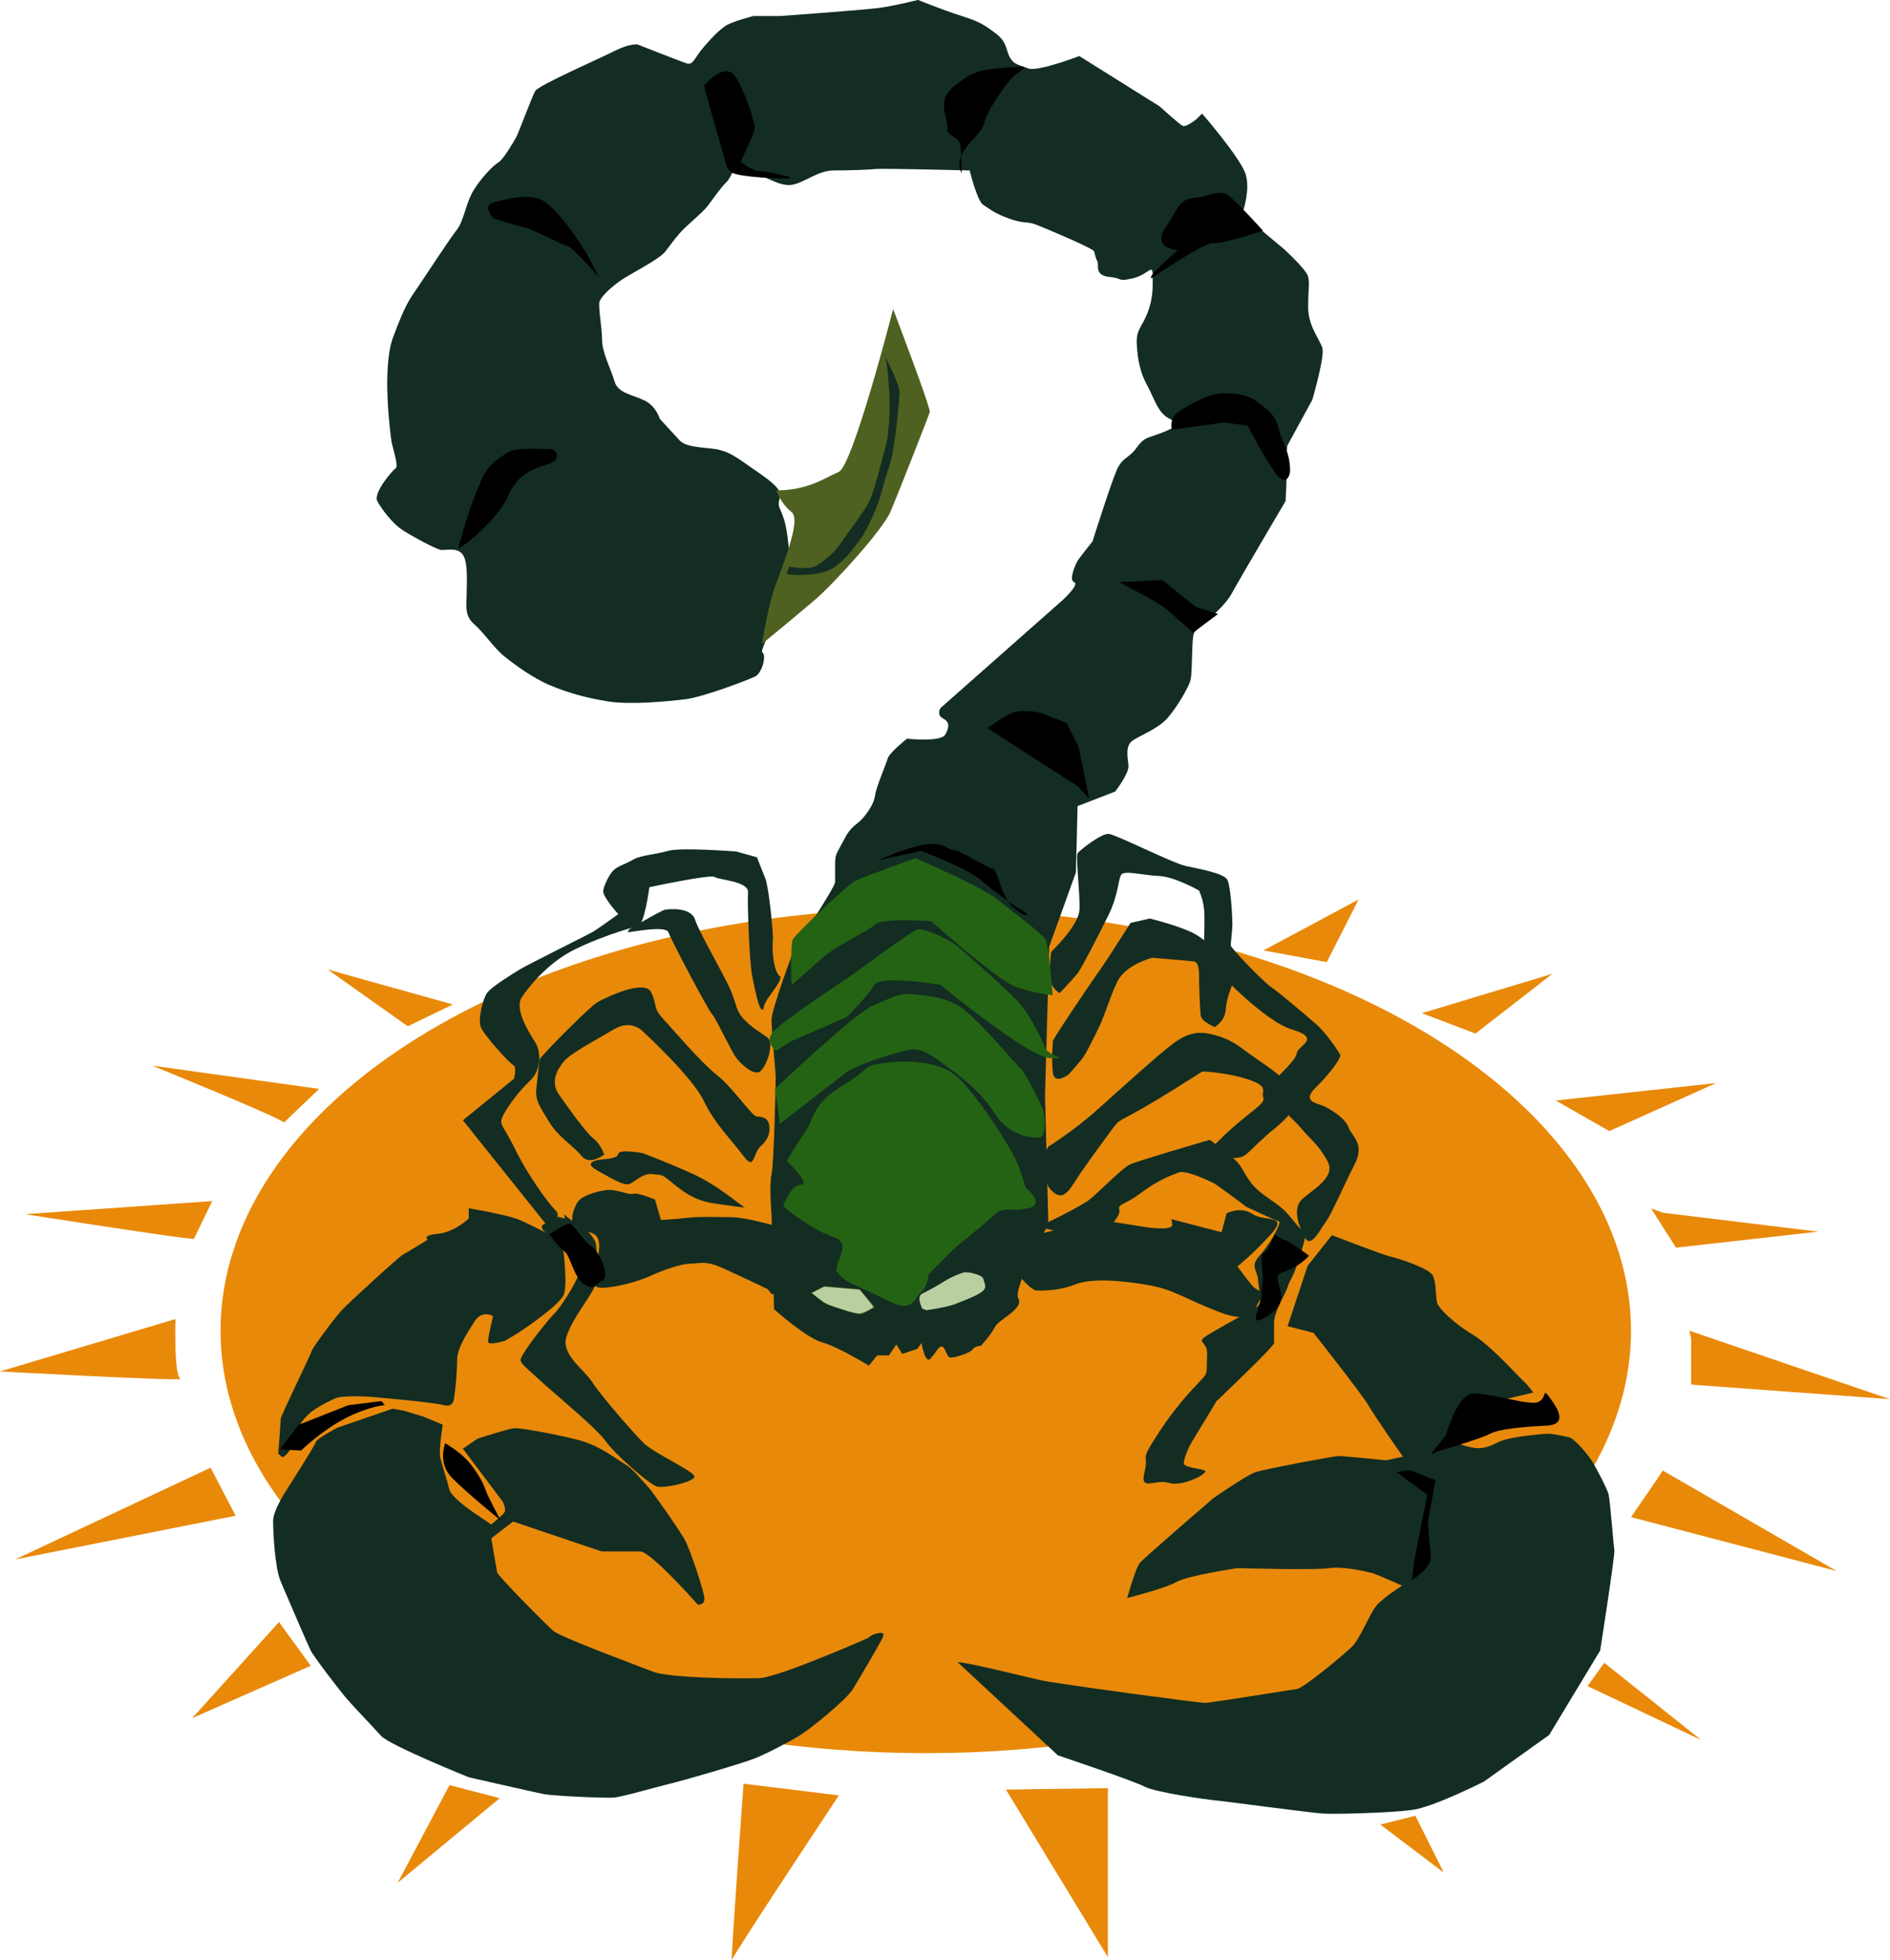 <?xml version="1.0" encoding="UTF-8"?>
<svg id="svg4444" xmlns="http://www.w3.org/2000/svg" width="218.26" height="226.31" viewBox="0 0 218.26 226.31">
  <defs>
    <style>
      .cls-1 {
        fill: #bacfa0;
      }

      .cls-1, .cls-2, .cls-3, .cls-4, .cls-5, .cls-6 {
        stroke-width: 0px;
      }

      .cls-2 {
        fill: #132d22;
      }

      .cls-3 {
        fill: #246313;
      }

      .cls-5 {
        fill: #e9890a;
      }

      .cls-6 {
        fill: #4e6120;
      }
    </style>
  </defs>
  <g id="layer11">
    <ellipse id="path52162" class="cls-5" cx="106.91" cy="153.64" rx="81.44" ry="48.77"/>
    <path id="path53047" class="cls-5" d="m20.26,152.29l-20.26,6.05s21.61,1.18,20.84.84c-.77-.34-.58-6.9-.58-6.9Z"/>
    <path id="path53049" class="cls-5" d="m22.39,143.04c-1.35,0-19.49-2.86-19.49-2.86l21.61-1.51-2.12,4.37Z"/>
    <path id="path53051" class="cls-5" d="m32.81,129.59c-1.54-1.01-15.25-6.56-15.25-6.56l19.3,2.69-4.05,3.87Z"/>
    <path id="path53053" class="cls-5" d="m47.09,118.49l-9.26-6.56,14.47,4.04-5.21,2.52Z"/>
    <path id="path53055" class="cls-5" d="m145.89,109.74l11-5.89-3.67,7.23-7.33-1.35Z"/>
    <path id="path53057" class="cls-5" d="m164.22,116.97l15.05-4.54-8.88,6.9-6.18-2.35Z"/>
    <path id="path53059" class="cls-5" d="m179.66,127.06l18.53-2.02-12.35,5.55-6.18-3.53Z"/>
    <path id="path53061" class="cls-5" d="m190.66,139.51l2.89,4.54,16.4-1.85-17.95-2.19-1.35-.5Z"/>
    <path id="path53063" class="cls-5" d="m195.29,154.48v5.38l22.96,1.68-23.16-7.9.19.84Z"/>
    <path id="path53065" class="cls-5" d="m191.24,170.96l-2.89,4.2,23.74,6.22-20.07-11.6-.77,1.18Z"/>
    <path id="path53067" class="cls-5" d="m116.17,206.62l11.77-.17v19.51l-11.77-19.34Z"/>
    <path id="path53069" class="cls-5" d="m159.4,210.65l7.33,5.55-3.28-6.56-4.05,1.01Z"/>
    <path id="path53071" class="cls-5" d="m183.33,194.67l13.12,6.22-11.19-8.91-1.93,2.69Z"/>
    <path id="path53073" class="cls-5" d="m85.87,205.94s-1.54,21.02-1.35,20.35c.19-.67,12.35-19,12.35-19l-11-1.35Z"/>
    <path id="path53075" class="cls-5" d="m57.7,207.62l-11.77,9.75,5.98-11.27,5.79,1.51Z"/>
    <path id="path53077" class="cls-5" d="m35.89,192.32l-13.7,6.05,10.03-11.1,3.67,5.05Z"/>
    <path id="path53079" class="cls-5" d="m24.32,169.45l2.89,5.55-25.47,5.05,22.58-10.6Z"/>
  </g>
  <g id="layer8">
    <path id="path53081" class="cls-2" d="m110.58,191.9c1.45.08,7.72,1.68,9.65,2.1,1.93.42,18.24,2.61,18.91,2.61s9.84-1.51,10.61-1.6c.77-.08,5.4-3.95,6.37-4.88.96-.93,2.03-3.78,2.8-4.71.77-.93,2.99-2.35,2.99-2.35,0,0-2.8-1.26-3.38-1.43-.58-.17-3.47-.84-5.02-.59s-10.61,0-10.61,0c0,0-5.69.84-7.04,1.6s-5.69,1.85-5.69,1.85c0,0,.96-3.45,1.45-4.04.48-.59,8.49-7.48,8.49-7.48,0,0,3.86-2.69,4.92-3.03,1.06-.34,9.07-1.85,9.55-1.85s5.5.5,5.5.5l1.93-.42s-3.18-4.54-3.96-5.89-6.37-8.41-6.37-8.41l-2.99-.76,2.32-6.98,2.8-3.53s5.89,2.27,6.66,2.44c.77.17,4.63,1.35,5.02,2.27.39.93.29,2.44.48,3.11.19.67,2.03,2.44,4.05,3.62,2.03,1.18,5.4,4.96,5.89,5.38.48.42,1.16,1.35,1.16,1.35,0,0-4.53,1.01-5.21,1.35-.68.34-2.51,1.01-3.18,1.6-.68.59-1.06,2.61-1.06,2.61,0,0,2.12,1.01,3.47.84,1.35-.17,1.54-.67,2.89-1.01,1.35-.34,2.51-.42,3.96-.59,1.45-.17,2.51.25,3.18.34.68.08,2.41,2.19,2.89,3.03s1.54,2.86,1.74,3.53c.19.67.58,5.97.68,6.48.1.5-1.64,11.6-1.64,11.6l-5.89,9.75-7.53,5.38s-5.79,2.94-8.3,3.28c-2.51.34-8.78.5-10.23.42-1.45-.08-11.39-1.43-12.35-1.51s-7.04-.93-8.3-1.6c-1.25-.67-10.03-3.62-10.03-3.62l-11.58-10.76Z"/>
    <path id="path57415" class="cls-2" d="m100.25,189.12s-10.32,4.54-12.54,4.63c-2.22.08-10.42,0-12.35-.76-1.93-.76-10.61-3.95-11.48-4.71s-6.37-6.31-6.46-6.73c-.1-.42-.68-3.95-.68-3.95l2.51-1.93,10.23,3.45h4.44c1.25,0,6.66,6.14,6.66,6.14,0,0,.77.08.77-.67s-1.64-5.63-2.22-6.73c-.58-1.09-3.76-5.63-4.25-6.14-.48-.5-1.83-2.19-2.61-2.61-.77-.42-2.89-2.19-5.5-2.86-2.61-.67-6.75-1.43-7.43-1.35-.68.08-4.15,1.18-4.15,1.18l-1.74,1.18,4.63,6.14s.39.84.19,1.18c-.19.34-1.54,1.43-1.54,1.43,0,0-.96-.67-1.74-1.18-.77-.5-2.89-2.02-3.09-2.86s-.87-2.86-1.06-3.7c-.19-.84.29-3.78.29-3.78l-2.22-.93-2.22-.67-1.35-.25-6.37,2.19s-2.41,1.26-2.51,1.68c-.1.42-3.28,5.38-3.28,5.38,0,0-1.64,2.44-1.64,3.7s.19,5.38.87,6.98,3.09,7.23,3.47,7.99c.39.76,3.28,4.54,4.15,5.55s2.99,3.2,3.96,4.29c.96,1.09,10.13,4.79,10.13,4.79,0,0,7.33,1.68,8.59,1.93,1.25.25,7.24.5,8.2.42.96-.08,5.02-1.26,6.46-1.6,1.45-.34,8.39-2.35,9.84-2.94,1.45-.59,3.86-1.85,5.11-2.61,1.25-.76,5.4-4.12,6.18-5.38.77-1.26,2.89-4.88,3.09-5.3.19-.42.87-1.26,0-1.18-.87.08-1.35.59-1.35.59h0Z"/>
    <path id="path57417" class="cls-2" d="m32.13,167.85s.29-3.7.29-4.04,3.47-7.4,3.57-7.82c.1-.42,2.7-3.87,3.47-4.71.77-.84,6.75-6.31,7.14-6.48.39-.17,2.8-1.68,2.8-1.68,0,0-.77-.5,1.16-.67,1.93-.17,3.57-1.77,3.57-1.77v-1.18s4.53.76,5.89,1.35c1.35.59,4.25,2.1,4.25,2.1,0,0,.77.76.87,2.1.1,1.35.39,3.95-.19,4.71-.58.76-1.45,1.51-3.28,2.86-1.83,1.35-3.38,2.19-3.38,2.19,0,0-1.93.59-1.93.08s.58-2.94.58-2.94c0,0-1.25-.76-2.12.59-.87,1.35-2.03,3.11-2.03,4.46s-.19,3.36-.29,3.95c-.1.59,0,1.6-1.35,1.26-1.35-.34-8.2-.93-8.2-.93,0,0-3.28-.25-4.25.17-.96.42-2.51,1.26-3.09,1.85-.58.59-1.45,1.51-1.74,3.03-.29,1.51-1.25,1.93-1.25,1.93l-.48-.42Z"/>
    <path id="path57419" class="cls-2" d="m119.65,149.01c-.96-.34-2.32-2.1-2.51-2.69-.19-.59-.68-2.78.58-3.2,1.25-.42,8.3-2.19,9.17-2.19s2.89.34,4.92.67c2.03.34,3.67.34,3.57-.25l-.1-.59,5.79,1.51.58-2.19s1.64-.84,2.99.08c1.35.93,4.25,0,2.12,2.35-2.12,2.35-3.86,3.7-3.86,3.7,0,0,1.45,2.02,1.93,2.44.48.42,1.35.5.68,1.43-.68.93-.68,2.94-4.63,1.43-3.96-1.51-5.31-2.61-8.11-3.11-2.8-.5-6.56-.93-8.68-.08-2.12.84-4.44.67-4.44.67h0Z"/>
    <path id="path57421" class="cls-2" d="m89.16,149.43l3.86-1.85,1.06-2.86s-1.35-2.44-4.15-3.11c-2.8-.67-4.05-1.09-5.89-1.09s-3.18-.08-4.63.08c-1.45.17-3.09.25-3.09.25l-.68-2.35s-1.93-.84-2.51-.67-1.93-.59-3.18-.42c-1.25.17-2.61.67-3.09,1.18s-1.25,2.44-.39,3.2c.87.76,2.99-.17,2.7,2.52-.29,2.69-1.35,4.37.29,4.37s4.34-.76,5.6-1.35c1.25-.59,3.57-1.43,4.63-1.43s1.74-.42,3.76.5,5.21,2.44,5.21,2.44l.48.59Z"/>
    <path id="path57423" class="cls-2" d="m89.44,151.2s3.67,3.28,5.5,3.78c1.83.5,5.4,2.69,5.4,2.69l.96-1.18h1.35l.87-1.26.68,1.09,1.74-.59.48-.67s.39,2.52,1.06,1.77c.68-.76.96-1.51,1.35-1.35.39.17.48,1.26.96,1.26s2.22-.5,2.51-.93c.29-.42.96-.42.96-.42,0,0,1.25-1.35,1.64-2.19.39-.84,3.38-2.1,2.7-3.28-.68-1.18,3.47-8.58,3.47-8.58l-.39-14.72.48-17.32,3.09-8.58.19-7.65,4.34-1.68s1.64-2.1,1.54-3.03-.39-2.27.48-2.86c.87-.59,2.89-1.35,3.96-2.52,1.06-1.18,2.41-3.45,2.7-4.37.29-.93.1-5.21.48-5.63.39-.42,3.38-2.78,4.25-4.37.87-1.6,6.27-10.76,6.27-10.76,0,0,.19-3.28.1-3.87-.1-.59.1-2.52.1-2.52l2.89-5.3s1.45-4.96,1.16-5.97c-.29-1.01-1.64-2.52-1.64-4.71s.19-2.69,0-3.53c-.19-.84-2.89-3.28-2.89-3.28,0,0-4.63-3.78-4.63-4.12s.87-2.61.29-4.46c-.58-1.85-5.02-6.98-5.02-6.98l-.68.67s-1.16.93-1.54.76c-.39-.17-2.7-2.27-2.7-2.27l-9.26-5.8s-4.82,1.85-5.89,1.43c-1.06-.42-1.64-.42-2.12-1.26-.48-.84-.29-1.77-1.64-2.78-1.35-1.01-1.83-1.35-3.96-2.02-2.12-.67-5.02-1.85-5.02-1.85,0,0-2.61.67-4.53.93-1.93.25-11.39.93-11.39.93h-3.09s-2.61.67-3.28,1.18c-.68.5-1.25,1.01-2.41,2.35-1.16,1.35-1.25,2.19-2.03,1.93-.77-.25-5.69-2.19-5.69-2.19,0,0-.96-.08-2.61.76-1.64.84-8.78,3.95-9.17,4.63-.39.67-1.93,4.88-2.22,5.38-.29.5-1.45,2.52-2.03,2.86-.58.34-1.83,1.6-2.8,3.11s-1.16,3.62-2.03,4.71c-.87,1.09-3.76,5.55-4.63,6.81-.87,1.26-1.35,1.93-2.7,5.55-1.35,3.62-.29,11.35-.19,12.03.1.67.87,2.86.48,3.11-.39.25-2.61,2.86-2.12,3.78.48.93,1.74,2.52,2.7,3.2s4.05,2.35,4.63,2.44c.58.08,1.83-.34,2.51.5s.48,3.36.48,4.63-.29,2.44.87,3.45c1.16,1.01,2.32,2.78,3.47,3.7s3.28,2.52,5.31,3.36c2.03.84,4.05,1.43,6.66,1.85,2.61.42,6.95,0,8.97-.25,2.03-.25,7.14-2.19,8.01-2.61s1.35-2.52.87-2.78c-.48-.25,3.09-6.56,3.09-6.56,0,0,.39.08.1-3.7-.29-3.78-.48-4.79-1.16-6.31-.68-1.51,1.45-1.43-2.12-3.95-3.57-2.52-3.67-2.52-4.82-2.86-1.16-.34-3.76-.17-4.63-1.09-.87-.93-2.32-2.52-2.32-2.52,0,0-.39-1.43-1.74-2.1-1.35-.67-3.09-.84-3.47-2.19-.39-1.35-1.45-3.36-1.45-4.79s-.48-3.95-.29-4.46c.19-.5.96-1.35,2.22-2.27,1.25-.93,4.63-2.52,5.4-3.53.77-1.01,1.35-1.85,2.22-2.69.87-.84,2.12-1.85,2.7-2.61.58-.76,1.35-1.93,2.12-2.69.77-.76.58-2.02,2.22-1.51s3.76,2.02,5.21,1.85c1.45-.17,3.09-1.68,4.92-1.68s4.05-.08,4.92-.17c.87-.08,10.81.17,10.81.17,0,0,.87,3.53,1.54,3.95.68.42,1.16.93,2.99,1.6s2.03.25,3.28.76c1.25.5,6.46,2.69,6.56,3.03.1.34.19.84.39,1.18.19.34-.39,1.6,1.35,1.77,1.74.17.87.59,2.7.17s2.32-1.77,2.32-.42.1,2.61-.58,4.37c-.68,1.77-1.35,1.93-1.25,3.7s.39,3.2,1.16,4.63c.77,1.43,1.16,2.78,2.03,3.53.87.76,2.41.84.29,1.77-2.12.93-2.51.59-3.47,1.93-.96,1.35-1.64,1.09-2.32,2.61s-2.8,8.24-2.8,8.24c0,0-1.54,1.93-1.74,2.27-.19.34-1.06,2.19-.39,2.44.68.25-1.35,2.1-1.35,2.1l-14.09,12.45s-.48.76.29,1.18c.77.42.77.93.29,1.85-.48.93-4.44.5-4.44.5,0,0-2.03,1.6-2.22,2.27-.19.67-1.35,3.36-1.45,4.2-.1.84-.58,1.68-1.35,2.61-.77.93-1.35.84-2.22,2.52-.87,1.68-1.06,1.68-1.06,2.86v2.1c0,.59-4.73,7.74-4.73,7.74,0,0-2.61,6.9-2.61,8.16s.48,6.05.48,6.64-.19,9.84-.48,11.18c-.29,1.35,0,4.71,0,4.71l.29,10.93Z"/>
    <path id="path57425" class="cls-2" d="m90.12,112.77c-.87-.59-.96-3.36-.87-4.12.1-.76-.48-6.31-.87-7.23-.39-.93-.96-2.44-.96-2.44l-2.41-.67s-6.37-.5-7.82-.08c-1.45.42-3.18.5-4.05,1.01s-1.83.76-2.32,1.26c-.48.5-1.06,1.68-1.16,2.35s1.74,2.69,1.74,2.69c0,0-2.32,1.68-2.89,2.02s-7.53,3.78-8.49,4.37c-.96.59-3.28,2.02-3.76,2.69-.48.67-1.06,2.94-.77,3.87.29.93,3.28,4.2,3.76,4.46.48.25.1,1.6.1,1.6l-5.89,4.79,9.75,12.19s1.83-.93.96-1.77c-.87-.84-3.28-4.2-4.63-6.98-1.35-2.78-1.93-2.86-1.54-3.78.39-.93,1.83-2.94,3.18-4.2,1.35-1.26,1.35-3.36.58-4.54-.77-1.18-2.32-3.78-1.54-5.05.77-1.26,2.99-3.87,5.6-5.3,2.61-1.43,7.04-2.86,7.82-2.94.77-.08,1.35-4.54,1.35-4.54,0,0,7.04-1.51,7.53-1.18.48.34,3.96.5,3.86,1.77-.1,1.26.19,8.33.48,9.67.29,1.35.77,3.95,1.16,3.87.39-.08-.19-.17.87-1.6,1.06-1.43,1.16-1.77,1.16-1.77l.1-.42Z"/>
    <path id="path57427" class="cls-2" d="m72.46,107.64c.39,0,4.44-.84,4.73,0s4.63,9.08,5.02,9.42c.39.34,2.22,4.29,2.8,5.05.58.76,1.83,1.93,2.61,1.68.77-.25,1.93-3.36.96-4.04-.96-.67-1.83-1.18-2.7-2.1-.87-.93-.77-1.51-1.45-3.2-.68-1.68-3.67-6.73-4.15-8.24s-2.99-1.26-3.47-1.18c-.48.08-4.15,2.27-4.15,2.27l-.19.34Z"/>
    <path id="path57429" class="cls-2" d="m62.33,122.27c.77-1.01,5.79-6.05,6.66-6.56.87-.5,5.4-2.69,6.18-1.18.77,1.51.19,1.77,1.35,3.03,1.16,1.26,4.44,5.13,6.27,6.56,1.83,1.43,4.05,4.79,4.63,4.79s1.16.17,1.35.76c.19.59.19,1.68-.87,2.61-1.06.93-.68,3.03-2.12,1.09s-3.18-3.53-4.53-6.31c-1.35-2.78-6.85-7.82-6.85-7.82,0,0-1.35-1.68-3.47-.42-2.12,1.26-5.02,2.78-5.79,3.7-.77.93-1.64,2.35-.58,3.87,1.06,1.51,3.09,4.37,3.96,5.05.87.67,1.25,1.85,1.25,1.85,0,0-1.64,1.35-2.61.17-.96-1.18-2.7-2.19-3.76-3.95-1.06-1.77-1.64-2.44-1.45-3.95.19-1.51.29-3.11.39-3.28Z"/>
    <path id="path57431" class="cls-2" d="m86.07,139.43c-.39-.08-2.99-2.52-6.18-3.95s-5.69-2.35-5.69-2.35c0,0-2.7-.5-2.8.08-.1.59-1.45.59-2.03.67s-2.03.34-.39,1.26c1.64.93,2.8,1.6,3.47,1.6s1.64-1.35,2.89-1.18.87-.17,2.51,1.18c1.64,1.35,2.89,1.93,4.53,2.19,1.64.25,3.67.5,3.67.5h0Z"/>
    <path id="path57433" class="cls-2" d="m65.42,140.69c-.68,0-1.06-.5-1.54.08-.48.59-2.41.42-.48,1.85s3.86,1.09,3.86,2.86-2.51,5.47-3.28,6.22c-.77.76-4.05,4.88-3.86,5.38.19.5.29.5,2.22,2.27,1.93,1.77,6.56,5.55,7.62,7.06,1.06,1.51,5.02,4.96,5.89,5.21.87.25,4.15-.5,4.34-1.09s-4.63-2.69-5.89-3.95-4.92-5.47-5.89-6.98c-.96-1.51-3.67-3.2-2.99-5.3.68-2.1,2.7-4.46,3.28-5.8.58-1.35.19-4.46.1-4.96-.1-.5-.87-1.51-1.93-2.1-1.06-.59-1.74-1.26-1.74-1.26l.29,1.18v-.67Z"/>
    <path id="path57435" class="cls-2" d="m121.38,109.91c.77-.76,3.18-3.2,3.28-4.88.1-1.68-.48-6.22-.19-6.56.29-.34,2.7-2.27,3.57-2.19.87.08,7.33,3.36,8.88,3.7,1.54.34,4.44.84,4.82,1.6.39.76.58,4.29.58,5.05s-.19,2.19-.19,2.52,3.86,4.29,4.63,4.79,3.96,3.2,5.21,4.29c1.25,1.09,2.61,3.2,2.8,3.53s-1.25,2.27-2.89,3.87c-1.64,1.6.39,1.77,1.06,2.1.68.34,2.41,1.35,2.8,2.44.39,1.09,1.93,1.85.68,4.29-1.25,2.44-2.61,5.63-3.28,6.56-.68.93-1.74,3.11-2.41,1.93-.68-1.18-1.54-3.36-.39-4.46s3.96-2.52,2.99-4.37c-.96-1.85-2.03-2.61-3.09-3.87-1.06-1.26-2.22-1.93-2.22-3.03s-1.93-1.09-1.06-2.19c.87-1.09,2.7-2.61,2.8-3.45.1-.84,2.89-1.68-.48-2.69-3.38-1.01-8.78-6.9-8.78-6.9l-1.45-3.45s.1-2.35,0-3.53c-.1-1.18-.58-2.19-.58-2.19,0,0-2.8-1.6-4.63-1.68s-3.96-.67-4.34-.17c-.39.5-.29,2.27-1.54,4.79-1.25,2.52-3.09,6.05-3.47,6.56-.39.5-2.12,2.35-2.12,2.35,0,0-1.16-.67-1.16-2.02s.19-2.78.19-2.78h0Z"/>
    <path id="path57437" class="cls-2" d="m121.58,120.17c.96-1.68,4.82-7.32,5.6-8.41.77-1.09,3.38-5.21,3.38-5.21l2.22-.5s4.15,1.01,5.6,2.02c1.45,1.01,1.35,1.01,1.93,2.19.58,1.18,0,1.09.87,2.19.87,1.09,1.64-.17.96,1.68-.68,1.85-.48,2.1-.68,2.94-.19.84-1.16,1.51-1.16,1.51,0,0-1.54-.59-1.64-1.35-.1-.76-.19-3.62-.19-4.04s.1-2.1-.58-2.19c-.68-.08-4.82-.42-4.82-.42,0,0-3.09.76-4.05,2.78-.96,2.02-1.35,3.7-2.22,5.47-.87,1.77-1.45,2.94-1.93,3.53-.48.59-1.45,1.68-1.45,1.68,0,0-1.64,1.26-1.83-.17-.19-1.43,0-3.7,0-3.7h0Z"/>
    <path id="path57439" class="cls-2" d="m121.09,132.36s2.89-1.77,5.69-4.29,6.27-5.63,7.72-6.81c1.45-1.18,2.89-2.35,5.02-1.93,2.12.42,3.09,1.09,4.44,2.1,1.35,1.01,3.47,2.35,3.96,2.94.48.59,1.93,1.43,1.93,2.44s-1.45,2.52-2.61,3.45c-1.16.93-.77.67-1.64,1.43s-.96,1.01-1.83,1.68-3.57.17-3.57-.34-1.64.76,1.16-1.93,4.82-3.62,4.53-4.37c-.29-.76.77-1.26-1.74-2.1-2.51-.84-5.4-.93-5.4-.93,0,0,3.09-1.85-3.09,2.02-6.18,3.87-6.18,3.28-6.95,4.29-.77,1.01-3.09,4.2-3.96,5.47-.87,1.26-1.16,2.02-1.93,2.44-.77.42-1.74-.76-1.83-1.09-.1-.34-.87-2.27-.77-2.86.1-.59.87-1.6.87-1.6h0Z"/>
    <path id="path57441" class="cls-2" d="m119.84,141.7s4.92-2.35,5.98-3.2c1.06-.84,3.76-3.62,4.63-4.04.87-.42,9.26-2.86,9.26-2.86,0,0,2.51,1.77,3.28,2.69.77.93,1.06,2.27,2.89,3.62,1.83,1.35,2.12,1.35,3.28,2.78,1.16,1.43,1.54,1.6,1.54,2.1s-.96,3.53-1.35,4.37c-.39.84-.48.84-.68,1.51-.19.67-1.54,2.69-1.54,4.12v2.27c0,.42-6.66,6.73-6.66,6.73,0,0-2.32,3.87-2.8,4.63-.48.76-.96,2.02-.96,2.52s1.83.59,2.41.84-2.51,1.93-4.15,1.43c-1.64-.5-3.38,1.09-2.8-1.26.58-2.35-.77-.84,1.64-4.54,2.41-3.7,4.53-5.63,5.11-6.31.58-.67.39-.67.48-2.69.1-2.02-2.03-1.09,1.06-2.86,3.09-1.77,4.34-2.35,4.82-2.78.48-.42.1-1.85,0-3.03-.1-1.18-.96-1.51.19-2.78,1.16-1.26,2.61-3.87,2.22-3.95-.39-.08-3.76-1.68-3.76-1.68,0,0-3.47-2.61-3.86-2.78-.39-.17-3.09-1.51-3.96-1.18-.87.34-2.32.84-4.34,2.35-2.03,1.51-2.7,1.26-2.51,1.93.19.67-.96,1.77-.96,1.77l-5.6.84-2.89-.59Z"/>
  </g>
  <g id="layer10">
    <path id="path57446" class="cls-3" d="m96.59,146.77c0-1.66,1.91-3.21-.55-4.04-2.46-.83-5.59-3.45-5.59-3.45,0,0,.82-2.5,2.05-2.5s-1.64-2.74-1.64-2.74c0,0,1.23-2.14,2.18-3.45.96-1.31.68-3.09,4.23-5.23,3.55-2.14,2.18-2.26,4.78-2.62,2.59-.36,6.28-.24,8.32,1.43,2.05,1.66,6.28,8.09,7.1,10.11.82,2.02.96,2.85.96,2.85,0,0,2.46,1.9.27,2.38-2.18.48-2.73-.36-3.96.83-1.23,1.19-4.23,3.45-4.91,4.16-.68.71-2.59,2.62-2.59,2.62,0,0-.14,1.55-.82,2.02-.68.48-.96,2.5-3.55,1.19-2.59-1.31-4.64-2.14-5.19-2.5-.55-.36-1.09-1.07-1.09-1.07h0Z"/>
    <path id="path64195" class="cls-3" d="m90.04,129.76c0-.48-.55-4.04-.55-4.04,0,0,9.28-8.8,11.33-9.63,2.05-.83,2.87-1.43,4.37-1.31s3.55.24,5.46,1.31c1.91,1.07,6.41,6.54,7.1,7.14.68.59,2.59,4.52,2.73,4.99.14.48.41,2.97-.41,3.09-.82.12-3.55-.12-5.19-2.74-1.64-2.62-4.09-4.4-5.73-5.59-1.64-1.19-2.73-2.02-4.09-1.78-1.36.24-6.14,1.66-7.51,2.74-1.36,1.07-7.51,5.83-7.51,5.83Z"/>
    <path id="path64197" class="cls-3" d="m89.63,121.32s-1.36-.95-.41-2.14c.96-1.19,9.42-6.78,9.42-6.78,0,0,6.69-4.99,7.37-5.11.68-.12,3.55,1.07,4.64,2.02,1.09.95,5.73,4.99,7.1,6.54,1.36,1.55,2.73,4.52,3,5.23.27.71,3,1.31.41,1.07-2.59-.24-12.55-8.44-12.55-8.44,0,0-6.96-1.19-7.64,0-.68,1.19-3.14,3.69-3.14,3.69l-6.55,2.85-1.64,1.07Z"/>
    <path id="path64199" class="cls-3" d="m91.4,113.71s-.14-4.64.14-5.23c.27-.59,6.28-6.3,7.23-6.78.96-.48,6.96-2.62,6.96-2.62,0,0,7.64,3.33,9.28,4.64,1.64,1.31,5.32,4.04,5.73,4.76.41.71.82,6.42.82,6.42,0,0-2.46-.24-4.5-1.07-2.05-.83-9.55-7.49-9.55-7.49,0,0-5.73-.36-6.41.36-.68.71-4.5,2.5-5.87,3.69-1.36,1.19-3.82,3.33-3.82,3.33Z"/>
    <path id="path64201" class="cls-4" d="m147.21,142.49s-.68,2.02-1.23,2.14c-.55.12-.14,2.38-.14,2.85s-.14.59-.14,2.02-2.05,4.28.96,2.26c3-2.02-.41-4.28,1.5-4.88,1.91-.59,3-1.9,3-1.9,0,0-2.18-1.66-2.73-1.78-.55-.12-1.23-.71-1.23-.71h0Z"/>
    <path id="path64203" class="cls-4" d="m165.22,167.94l1.77-2.26s1.23-4.52,3-4.76c1.77-.24,6.55,1.43,7.64.95s.41-1.78,1.36-.48c.96,1.31,2.05,3.09-.41,3.21-2.46.12-5.46.36-6.55.95-1.09.59-6,2.02-6,2.02l-.82.36Z"/>
    <path id="path64205" class="cls-4" d="m161.27,169.96l3.55,2.62-1.5,7.61-.27,2.26s2.18-1.43,2.18-2.5-.41-3.57-.27-4.52c.14-.95.82-4.52.82-4.52l-3-1.19-1.5.24Z"/>
    <path id="path64207" class="cls-4" d="m51.42,166.63s-.96,2.26.82,4.04c1.77,1.78,5.59,4.88,5.59,4.88,0,0-1.5-2.74-1.77-3.57-.27-.83-1.09-2.26-2.05-3.33-.96-1.07-2.59-2.02-2.59-2.02h0Z"/>
    <path id="path64209" class="cls-4" d="m44.46,162.23s-1.91.12-4.64,1.55c-2.73,1.43-5.05,3.69-5.05,3.69l-2.46-.12,2.18-2.85,5.73-2.26,3.82-.48.41.48Z"/>
    <path id="path64211" class="cls-4" d="m63.43,142.49c.68-.36,1.77-1.19,2.32-1.19s1.5,1.9,2.46,2.5c.96.59,2.32,3.57,1.36,4.04-.96.48-.82,1.19-2.05.48-1.23-.71-1.64-3.33-2.32-3.81-.68-.48-1.77-2.02-1.77-2.02Z"/>
    <path id="path64273" class="cls-4" d="m101.36,99.32l5.05-1.07s5.32,2.02,6.82,3.33c1.5,1.31,4.5,3.45,5.05,3.69s.55.95-1.09-.36c-1.64-1.31-1.91-4.52-2.59-4.64-.68-.12-3.82-2.14-4.5-2.14s-.82-.71-2.59-.71-6.14,1.9-6.14,1.9Z"/>
    <path id="path64275" class="cls-4" d="m114.05,84.09l10.37,6.66,1.36,1.43-1.23-5.95-1.36-2.74-3-1.19s-2.05-.48-3.27,0c-1.23.48-2.87,1.78-2.87,1.78Z"/>
    <path id="path64281" class="cls-4" d="m129.2,67.21l5.05-.24,3.82,3.09,2.59.83-2.87,2.14s-2.18-1.9-3.14-2.74c-.96-.83-5.46-3.09-5.46-3.09h0Z"/>
    <path id="path64283" class="cls-4" d="m135.34,49.61c-.14-.48-.14-1.43.68-2.02s3-1.78,4.09-2.02c1.09-.24,3.41-.36,4.91.71,1.5,1.07,2.05,1.55,2.46,2.62.41,1.07.14.83.82,2.38s.68,2.62.68,3.09-.41,1.78-1.5.48-3.41-5.71-3.41-5.71l-2.73-.36-6,.83Z"/>
    <path id="path64285" class="cls-4" d="m133.02,32.12c-.82,0,3-3.21,3-3.21,0,0-3-.24-1.5-2.5,1.5-2.26,1.64-3.45,3.41-3.57,1.77-.12,2.87-1.07,3.96-.24s3.96,4.04,3.96,4.04c0,0-4.64,1.55-5.73,1.43-1.09-.12-7.1,4.04-7.1,4.04Z"/>
    <path id="path64287" class="cls-4" d="m111.05,19.99c-1.23-2.38,2.32-4.28,2.59-5.71.27-1.43,2.73-4.99,3.68-5.71.96-.71,1.64-.95,0-.83-1.64.12-4.23.12-5.73,1.19-1.5,1.07-3,1.78-2.46,4.16.55,2.38,0,1.9.55,2.38.55.48,1.09.48,1.23,1.43.14.95.14,3.09.14,3.09Z"/>
    <path id="path64289" class="cls-4" d="m81.3,9.88s2.46-2.97,3.68-.95c1.23,2.02,2.18,5.23,2.18,5.83s-1.64,3.92-1.64,3.92c0,0,1.36,1.07,2.18,1.07s4.09.71,3.55.83c-.55.12-6.14-.12-6.82-.71-.68-.59-.55-.95-1.23-3.21s-1.91-6.78-1.91-6.78Z"/>
    <path id="path64291" class="cls-4" d="m57.01,25.23s-1.5-1.55.14-1.9,2.73-.83,4.78-.48c2.05.36,5.32,5.59,5.87,6.54.55.95,1.36,2.62,1.36,2.62,0,0-3-3.45-3.55-3.57-.55-.12-4.23-2.02-4.91-2.14-.68-.12-3.68-1.07-3.68-1.07Z"/>
    <path id="path64293" class="cls-4" d="m52.92,63.28c.55,0,4.64-3.45,5.73-5.95s2.59-3.09,4.5-3.69c1.91-.59,1.09-1.78.41-1.78s-4.09-.24-4.91.36c-.82.59-2.18,1.19-3,3.09-.82,1.9-.68,1.55-1.36,3.45-.68,1.9-1.36,4.52-1.36,4.52Z"/>
    <path id="path64295" class="cls-6" d="m89.63,56.62c3.68,0,5.59-1.43,7.23-2.14,1.64-.71,6.28-18.79,6.28-18.79,0,0,4.37,11.42,4.23,11.89-.14.48-3.55,9.16-4.5,11.42s-6.69,8.44-8.46,9.99c-1.77,1.55-6.41,5.35-6.41,5.35,0,0,.55-3.69,1.36-6.18s3.27-8.09,2.05-9.04-1.77-2.5-1.77-2.5Z"/>
  </g>
  <g id="layer2">
    <path id="path57443" class="cls-2" d="m91.13,65.42s2.39.48,3.27-.18c.89-.65,1.84-1.19,2.93-2.85,1.09-1.66,2.8-3.63,3.34-5.17.55-1.55,1.16-4.1,1.5-5.29.34-1.19.48-2.32.55-4.52.07-2.2-.27-5.23-.41-5.95l-.14-.71s-.07.18.41,1.13c.48.95,1.23,2.62,1.3,3.27.07.65-.61,6.78-.96,7.91-.34,1.13-.89,2.79-1.16,3.92-.27,1.13-1.57,4.22-2.46,5.35-.89,1.13-1.36,1.96-2.93,3.15-1.57,1.19-5.66.95-5.53.71.14-.24.27-.77.27-.77Z"/>
    <path id="path74564" class="cls-6" d="m99.09,151.7c-1.35-.25-3.09-.93-3.57-1.09-.48-.17-1.83-1.35-1.83-1.35l1.45-.76,4.15.34,1.74,2.1-1.45.76h-.48Z"/>
    <path id="path74566" class="cls-1" d="m106.52,151.11s-.77-1.43,0-1.77c.77-.34,2.03-1.09,2.7-1.51.68-.42,1.74-.84,2.12-.93.39-.08,2.12.25,2.22.76.1.5.48.93-.1,1.43-.58.5-2.41,1.18-3.28,1.51-.87.34-3.18.67-3.18.67l-.48-.17Z"/>
    <path id="path77673" class="cls-1" d="m98.18,151.45c-.4-.11-1.19-.37-1.77-.56-.92-.31-1.16-.44-1.86-.98l-.81-.62.72-.37.72-.37,2.04.17c1.12.09,2.05.18,2.06.19,0,.01.35.43.76.93s.77.96.79,1.02c.07.16-1.23.8-1.62.8-.18,0-.64-.1-1.04-.21Z"/>
  </g>
</svg>